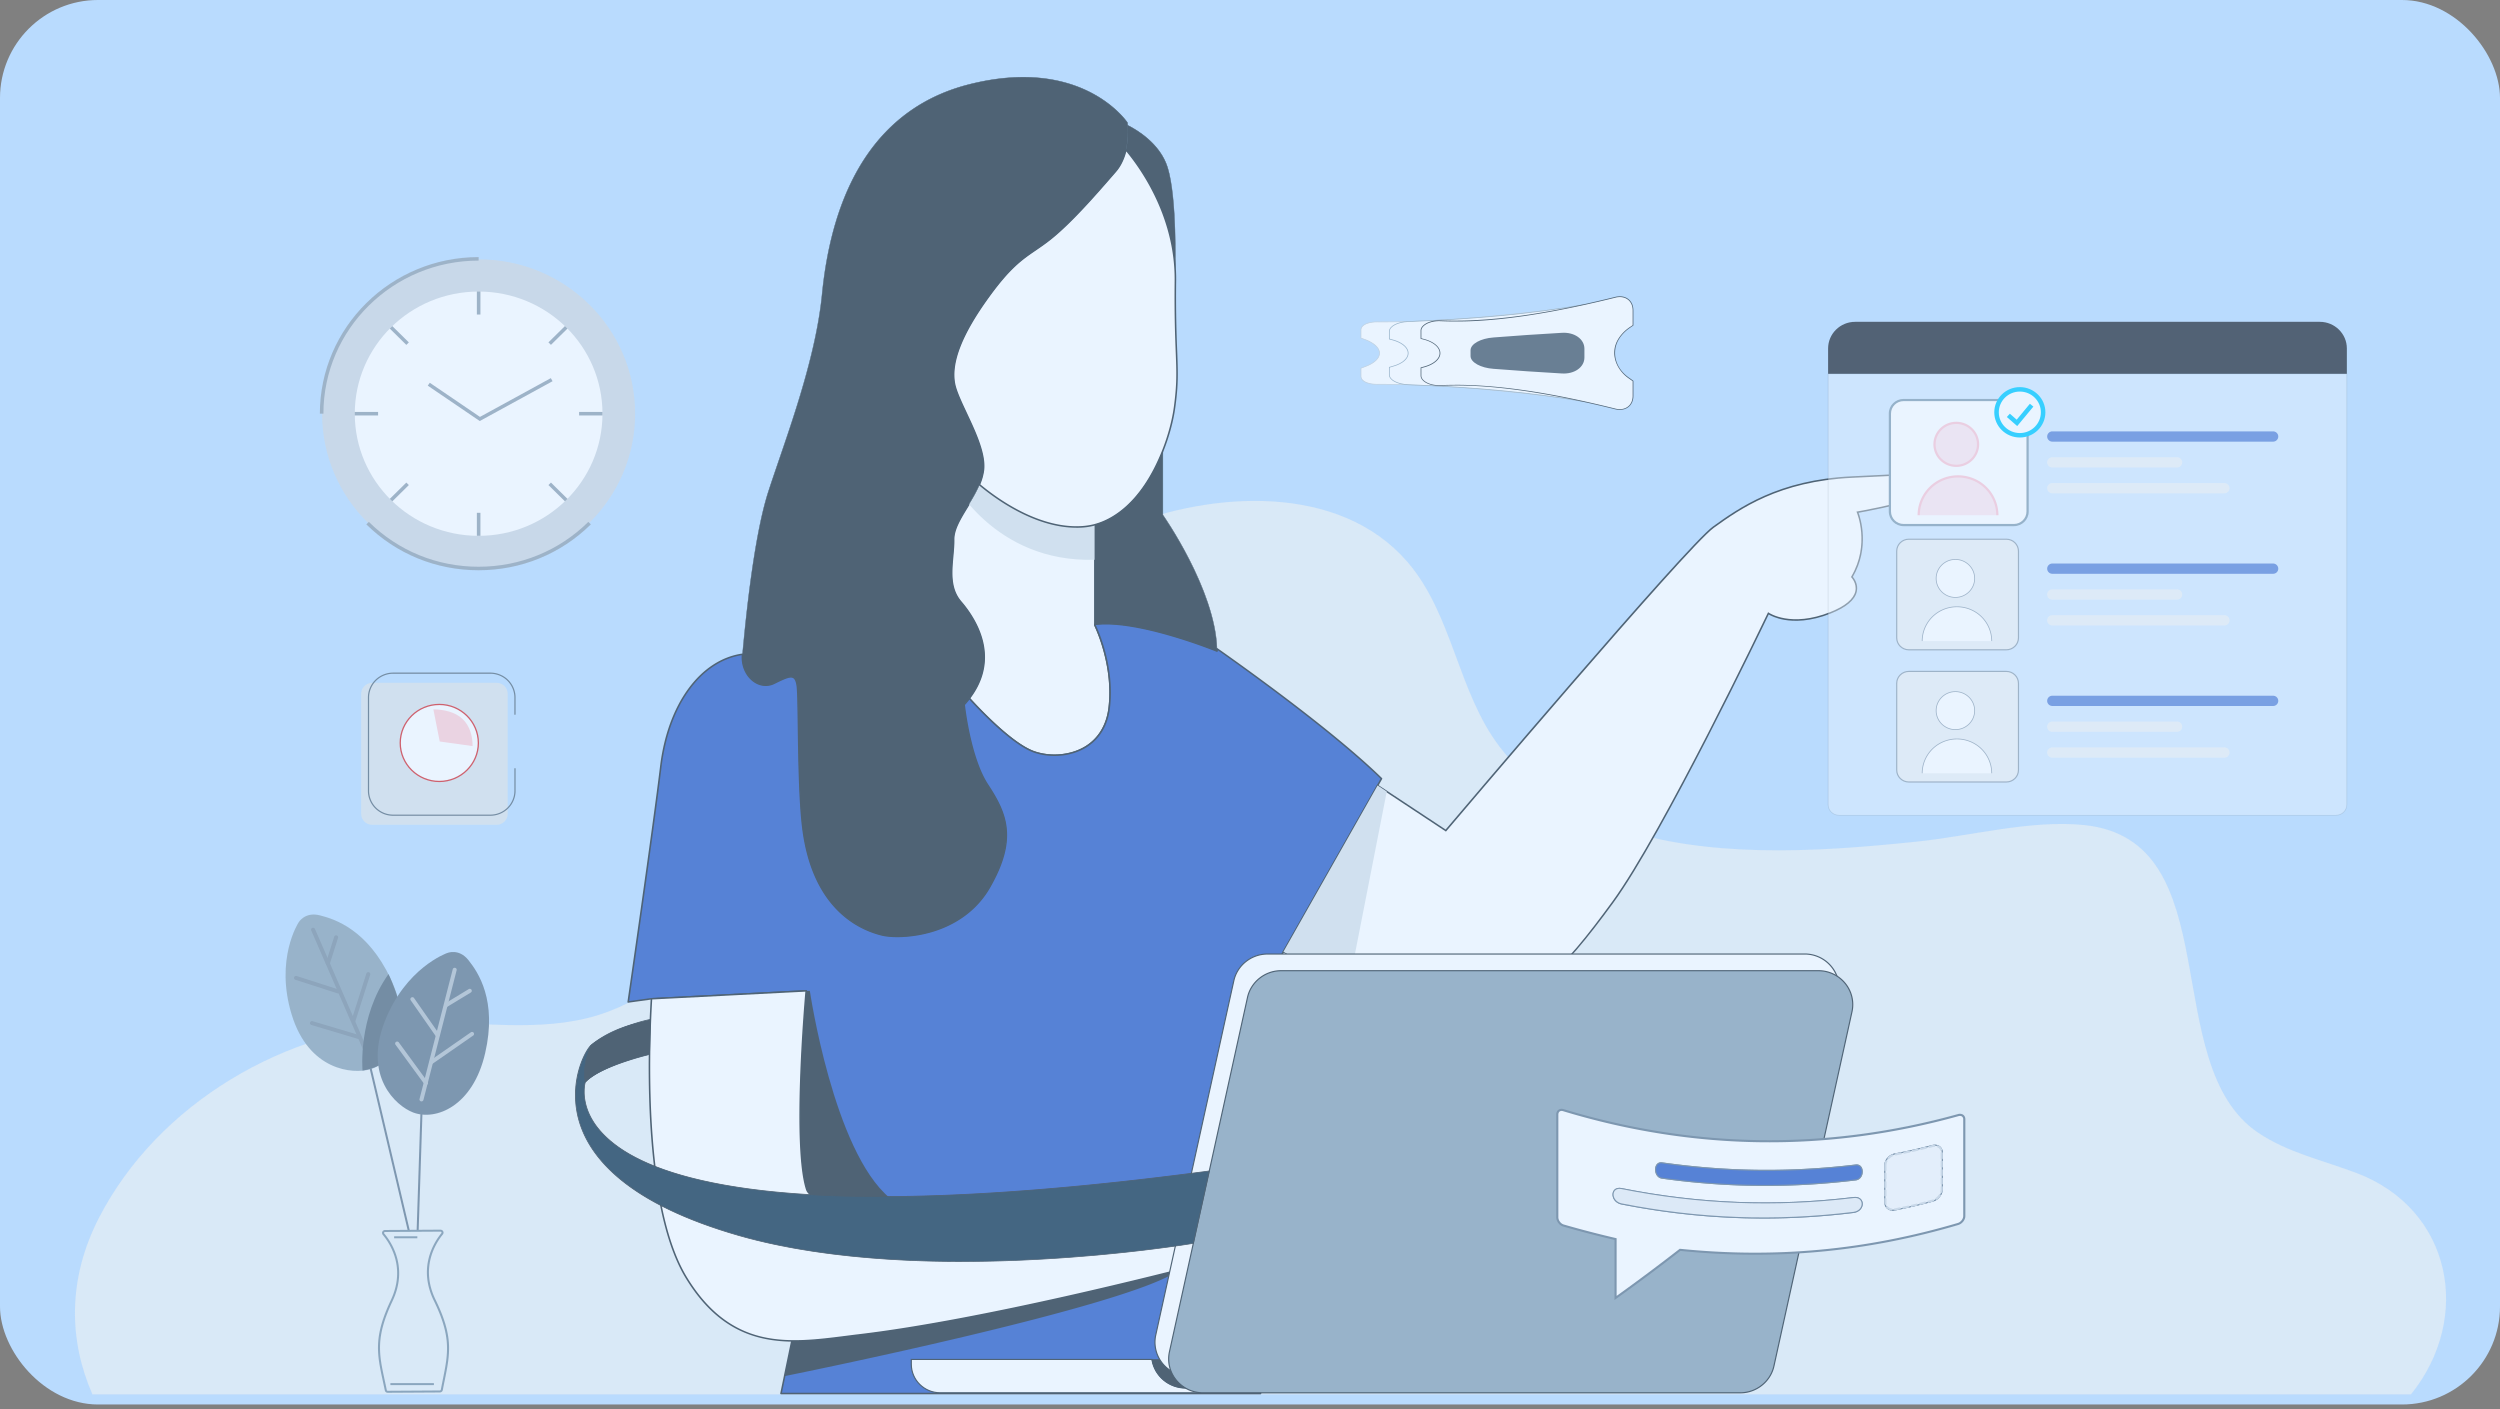 <svg xmlns="http://www.w3.org/2000/svg" width="408" height="230" fill="none" viewBox="0 0 408 230"><rect x="0" y="0" width="408" height="230" fill="#808080" stroke="none"/><rect width="408" height="229.213" fill="#B9DBFE" rx="16"/><g clip-path="url(#clip0_9935_368379)" opacity=".7"><path fill="#EBF0F2" d="M393.48 227.564H15.083c-3.853-8.772-4.084-18.803 1.054-28.794 9.587-18.641 30.6-31.048 51.597-31.809 10.03-.364 20.376 1.676 29.943-1.317 8.522-2.672 15.317-9.04 21.055-15.8 20.372-23.98 33.525-51.323 64.653-63.834 14.469-5.809 35.181-7.212 46.324 5.709 7.4 8.587 8.18 21.191 15.061 30.188 9.908 12.954 26.728 16.447 42.31 16.827 8.607.214 17.222-.496 25.776-1.386 8.695-.902 18.597-3.579 27.235-2.705 23.895 2.425 11.864 39.032 28.451 50.223 4.802 3.241 10.646 4.518 16.071 6.578 15.5 5.883 18.977 23.568 8.864 36.115l.003.005z" opacity=".9"/><path fill="#fff" d="M181.018 115.527c-.864 7.202-7.782 8.693-12.19 7.202-3.454-1.168-8.574-6.492-10.635-8.747 3.999-5.248 2.31-10.291.264-13.532a18.82 18.82 0 00-1.657-2.235c-2.454-2.857-1.128-6.874-1.169-10.162-.031-2.69 2.836-5.67 4.205-8.967 2.667 2.242 8.972 6.856 15.707 6.916.359.003.718-.007 1.08-.03a10.7 10.7 0 002.059-.339v16.384s3.2 6.307 2.336 13.51z"/><path fill="#22313B" d="M172.088 123.379c-1.124 0-2.249-.175-3.298-.529-3.477-1.175-8.633-6.532-10.689-8.782l-.072-.078.064-.084c3.938-5.167 2.313-10.132.259-13.388a18.628 18.628 0 00-1.646-2.22c-1.846-2.15-1.598-4.901-1.357-7.56.085-.94.167-1.828.157-2.683-.021-1.693 1.077-3.483 2.236-5.38.715-1.17 1.456-2.38 1.979-3.634l.067-.162.136.114c2.438 2.05 8.841 6.825 15.625 6.886.354.002.713-.008 1.069-.03.698-.049 1.382-.16 2.033-.334l.162-.043v16.52c.226.463 3.164 6.636 2.336 13.552l-.128-.015.128.015c-.344 2.86-1.68 5.087-3.867 6.442-1.479.915-3.33 1.393-5.192 1.393h-.002zm-13.726-9.402c2.087 2.278 7.131 7.49 10.513 8.636 2.718.92 5.964.589 8.271-.84 2.118-1.314 3.416-3.476 3.749-6.256.849-7.081-2.292-13.376-2.323-13.439l-.013-.028V85.8c-.62.155-1.264.256-1.923.301-.364.023-.731.036-1.09.03-6.748-.06-13.102-4.709-15.656-6.835-.523 1.216-1.238 2.381-1.928 3.511-1.141 1.864-2.218 3.623-2.2 5.246.011.867-.072 1.76-.156 2.707-.236 2.61-.482 5.306 1.295 7.374.62.72 1.182 1.48 1.666 2.25 2.087 3.307 3.739 8.34-.207 13.591l.002.002z"/><path fill="#2C5CC5" d="M225.458 127.071l-.633 1.12-15.367 27.123-2.243 3.961-3.375-2.452-2.017 34.772-.188 3.241s-67.603 6.61-69.977-.716c-2.375-7.326-.088-32.411-.088-32.411l-25.25 1.29-3.803.523s4.087-28.194 5.315-38.369c1.159-9.597 6.177-17.325 13.341-18.374-.318 3.393 2.587 5.994 5.149 4.733 2.559-1.264 3.495-1.684 3.787.419.292 2.104.049 16.217.902 23.139 1.723 13.969 10.057 16.793 12.877 17.501 2.823.708 12.902.414 17.6-7.779 4.694-8.19 2.569-12.283-.344-16.735-2.91-4.454-3.802-13.049-3.802-13.049.31-.341.592-.683.851-1.024 2.061 2.255 7.182 7.579 10.635 8.747 4.408 1.491 11.326 0 12.19-7.202.864-7.203-2.336-13.51-2.336-13.51v-.114c7.002-.942 19.928 4.354 19.928 4.354 0-.127-.003-.256-.008-.385 4.936 3.461 19.018 13.54 26.856 21.197z"/><path fill="#22313B" d="M152.983 197.7c-13.484 0-20.681-1.186-21.446-3.544-2.261-6.977-.287-30.25-.105-32.315l-25.104 1.282-3.792.523a.127.127 0 01-.144-.142c.041-.283 4.1-28.31 5.315-38.367 1.234-10.213 6.513-17.468 13.449-18.482a.13.13 0 01.107.033.123.123 0 01.039.104c-.164 1.757.579 3.466 1.892 4.353.962.65 2.082.743 3.072.255 1.723-.851 2.654-1.281 3.266-.96.372.192.59.649.705 1.476.111.789.144 3.233.19 6.33.075 5.258.177 12.463.716 16.811.674 5.468 3.23 14.998 12.781 17.395 2.921.731 12.887.253 17.456-7.718 4.562-7.958 2.736-11.902-.338-16.604-2.892-4.429-3.813-13.019-3.823-13.104a.13.13 0 01.031-.097c.295-.323.579-.667.843-1.016a.131.131 0 01.098-.05.117.117 0 01.1.04c2.043 2.235 7.161 7.556 10.581 8.711 2.718.921 5.964.589 8.272-.839 2.118-1.314 3.415-3.476 3.749-6.257.848-7.08-2.293-13.375-2.323-13.438a.143.143 0 01-.013-.056v-.114c0-.063.046-.116.11-.126 6.508-.877 18.225 3.658 19.815 4.29 0-.063-.003-.126-.005-.19a.128.128 0 01.202-.108c4.29 3.008 18.903 13.423 26.872 21.209a.125.125 0 01.02.152l-.633 1.12-17.61 31.084a.13.13 0 01-.085.06.123.123 0 01-.102-.022l-3.185-2.313-2.192 37.78a.124.124 0 01-.115.119c-.17.015-17.103 1.661-34.107 2.389-5.472.235-10.328.351-14.561.351l.002-.005zm-21.41-36.12c.036 0 .07.013.093.038a.135.135 0 01.036.099c-.024.25-2.259 25.143.082 32.36 2.271 7.01 66.652.936 69.734.64l2.2-37.904a.12.12 0 01.074-.106.126.126 0 01.131.012l3.256 2.366 18.125-31.994c-7.845-7.642-22.043-17.794-26.56-20.969v.134a.128.128 0 01-.057.106.135.135 0 01-.12.013c-.129-.053-12.823-5.208-19.738-4.361.302.625 3.141 6.717 2.323 13.53-.344 2.859-1.68 5.086-3.867 6.441-2.369 1.469-5.702 1.807-8.492.865-3.42-1.156-8.464-6.358-10.584-8.669-.231.298-.475.589-.726.867.085.743 1.038 8.747 3.777 12.938 3.025 4.624 4.971 8.8.346 16.867-2.556 4.459-6.62 6.423-9.577 7.286-3.295.96-6.541.96-8.164.553-4.161-1.044-11.381-4.722-12.971-17.607-.539-4.361-.641-11.573-.715-16.836-.044-3.089-.08-5.526-.188-6.3-.102-.731-.282-1.138-.569-1.289-.502-.261-1.433.174-3.033.963-1.074.528-2.29.43-3.331-.273-1.349-.91-2.131-2.634-2.015-4.424-6.741 1.087-11.864 8.221-13.074 18.239-1.164 9.654-4.951 35.862-5.292 38.205l3.633-.5 25.261-1.29h.007-.005z"/><path fill="#22313B" d="M131.571 161.707h.597s3.839 26.129 13.026 33.789c11.661 9.722-20.336-1.145-20.336-1.145l6.713-32.644z"/><path fill="#DAE3E8" d="M155.311 78.227s6.808 13.633 23.371 13.128c16.564-.506-2.833-14.445-2.833-14.445l-18.053-.703-2.485 2.02z"/><path fill="#2C5CC5" d="M205.721 227.426h-78.262l.59-2.838v-.005l1.323-6.381c7.548-1.254 11.74-.753 21.54-3.393 12.559-3.382 28.961-7.369 40.561-10.387 6.592-1.716 11.63-3.122 13.533-3.926l.715 26.93z"/><path fill="#22313B" d="M205.721 227.55h-78.263a.138.138 0 01-.1-.046.121.121 0 01-.025-.106l.587-2.829v-.015l1.323-6.38a.124.124 0 01.105-.099c2.685-.445 4.969-.672 7.179-.892 4.134-.41 8.039-.799 14.351-2.498 7.552-2.032 16.39-4.26 24.938-6.413 5.657-1.426 10.997-2.771 15.623-3.974 7.536-1.962 11.83-3.208 13.515-3.921a.136.136 0 01.121.01.126.126 0 01.059.104l.715 26.93a.136.136 0 01-.036.091.123.123 0 01-.092.038zm-78.106-.253h77.972l-.707-26.617c-1.808.728-6.075 1.959-13.377 3.86a2100.69 2100.69 0 01-15.625 3.974c-8.549 2.154-17.387 4.381-24.933 6.414-6.333 1.706-10.246 2.093-14.392 2.505-2.182.217-4.436.44-7.074.875l-1.303 6.287v.015l-.559 2.687h-.002zM191.78 43.845c-.577-9.68-5.948-16.934-8.028-19.402.395-1.686.344-3.269.287-4.002 1.675.842 5.333 3.077 6.518 6.92 1.518 4.926 1.238 15.979 1.223 16.484z"/><path fill="#22313B" d="M191.744 43.846c-.571-9.583-5.8-16.747-8.02-19.382l-.01-.012v-.016c.392-1.66.351-3.212.289-3.991l-.005-.058.054.027c1.564.787 5.331 3.037 6.536 6.94 1.551 5.038 1.228 16.381 1.226 16.495h-.067l-.003-.003zm-7.958-19.412c2.174 2.584 7.192 9.462 7.974 18.687.043-2.592.084-11.462-1.236-15.75-1.182-3.834-4.862-6.064-6.449-6.87.057.796.09 2.315-.289 3.935v-.002z"/><path fill="#fff" d="M191.69 66.469c-.272 2.002-.905 4.52-1.913 7.076-2.074 5.255-5.733 10.67-11.094 12.096-.659.177-1.347.29-2.059.339a15.38 15.38 0 01-1.08.03c-6.736-.06-13.041-4.674-15.707-6.916.307-.738.538-1.492.646-2.26a6 6 0 00.036-1.221c-.272-4.192-4.169-9.973-4.749-12.959-.638-3.291.885-7.79 5.598-14.278 4.71-6.484 6.674-6.628 10.207-9.484 3.536-2.855 7.805-7.84 10.456-10.889.339-.389.623-.808.859-1.246.408-.743.68-1.537.859-2.308 2.08 2.467 7.451 9.723 8.028 19.402v.018c.039.645.057 1.302.049 1.967-.136 13.097.761 14.01-.136 20.633z"/><path fill="#22313B" d="M175.649 86.13h-.105c-6.869-.062-13.33-4.878-15.789-6.946l-.072-.06.036-.087c.331-.79.538-1.519.638-2.23.052-.368.064-.77.036-1.195-.159-2.447-1.577-5.465-2.825-8.127-.864-1.838-1.68-3.575-1.921-4.816-.684-3.527 1.154-8.229 5.618-14.374 3.459-4.76 5.492-6.15 7.646-7.625.805-.55 1.638-1.12 2.585-1.883 3.335-2.692 7.343-7.306 9.994-10.36l.444-.51a6.76 6.76 0 00.843-1.224 8.865 8.865 0 00.847-2.277l.058-.248.167.197c2.231 2.647 7.485 9.844 8.056 19.476.041.687.057 1.352.049 1.994a208.41 208.41 0 00.172 11.51c.133 3.44.208 5.337-.308 9.139-.297 2.196-.979 4.72-1.92 7.106-3.531 8.944-8.521 11.464-11.182 12.172a10.84 10.84 0 01-2.085.344c-.328.02-.659.03-.984.03l.002-.005zm-15.658-7.08c2.489 2.08 8.835 6.767 15.556 6.828.354.003.713-.008 1.069-.03.697-.048 1.382-.16 2.033-.334 2.616-.695 7.521-3.18 11.01-12.02.934-2.367 1.61-4.87 1.905-7.048.513-3.782.439-5.668.305-9.096-.097-2.498-.23-5.918-.171-11.523a27.076 27.076 0 00-.049-1.959c-.556-9.346-5.538-16.378-7.836-19.152a8.998 8.998 0 01-.81 2.094 7.01 7.01 0 01-.874 1.269l-.444.51c-2.659 3.062-6.674 7.685-10.028 10.393-.954.77-1.79 1.342-2.6 1.896-2.228 1.524-4.154 2.839-7.584 7.563-4.423 6.088-6.246 10.727-5.577 14.18.236 1.21 1.044 2.932 1.9 4.757 1.259 2.683 2.687 5.721 2.849 8.216.028.443.018.86-.036 1.247a9.24 9.24 0 01-.621 2.207l.003.002z"/><path fill="#22313B" d="M198.611 106.266s-12.925-5.296-19.928-4.353v-16.27c5.362-1.426 9.02-6.84 11.095-12.096v10.496s8.556 12.187 8.825 21.839c.005.129.008.258.008.384z"/><path fill="#22313B" d="M198.646 106.314l-.046-.02c-.128-.053-12.997-5.281-19.909-4.351l-.039.005V85.615l.026-.008c2.63-.7 7.569-3.2 11.071-12.076l.064.013V84.03c.129.182 2.216 3.198 4.308 7.296 1.985 3.883 4.377 9.56 4.518 14.553.005.129.007.258.007.384v.051zm-18.155-4.548c6.904 0 17.297 4.128 18.089 4.447 0-.111-.003-.223-.008-.334-.138-4.98-2.528-10.648-4.51-14.523-2.146-4.202-4.29-7.268-4.31-7.298l-.005-.008V73.72c-1.141 2.845-2.61 5.378-4.254 7.33-2.021 2.398-4.3 3.95-6.772 4.615v16.207a13.68 13.68 0 011.772-.106h-.002zM183.75 24.444a9.09 9.09 0 01-.859 2.308 6.886 6.886 0 01-.859 1.246c-2.651 3.049-6.92 8.034-10.456 10.888-3.534 2.856-5.498 3-10.208 9.485-4.712 6.486-6.235 10.986-5.597 14.278.579 2.985 4.477 8.767 4.749 12.958a6 6 0 01-.036 1.22c-.108.77-.339 1.523-.646 2.261-1.37 3.296-4.236 6.277-4.205 8.967.041 3.288-1.285 7.305 1.169 10.162a18.713 18.713 0 011.656 2.235c2.046 3.241 3.736 8.284-.264 13.532-.259.341-.541.682-.851 1.024 0 0 .892 8.595 3.802 13.049 2.913 4.452 5.039 8.545.344 16.735-4.698 8.193-14.777 8.487-17.6 7.779-2.82-.708-11.153-3.532-12.876-17.501-.854-6.922-.611-21.036-.903-23.139-.292-2.103-1.228-1.683-3.787-.419-2.562 1.261-5.467-1.34-5.149-4.733.321-3.395 1.649-18.55 4.228-26.548 2.582-7.999 7.654-20.907 8.759-32.176 1.108-11.273 5.349-29.542 23.971-34.27 18.623-4.727 25.864 6.227 25.864 6.227s.02.157.041.43c.056.733.108 2.315-.287 4.002z"/><path fill="#22313B" d="M146.499 152.858c-1.19 0-2.103-.124-2.618-.253a15.085 15.085 0 01-6.864-3.787c-3.266-3.129-5.297-7.756-6.036-13.744-.538-4.356-.641-11.566-.715-16.826-.044-3.092-.08-5.534-.187-6.31-.108-.771-.298-1.191-.618-1.358-.544-.283-1.492.16-3.121.963-1.043.514-2.223.418-3.235-.265-1.362-.918-2.134-2.685-1.962-4.5l.049-.526c1.138-12.2 2.543-20.956 4.179-26.03.495-1.537 1.09-3.269 1.718-5.104 2.595-7.581 6.149-17.961 7.041-27.064.759-7.72 2.582-14.316 5.42-19.602 4.118-7.668 10.367-12.615 18.577-14.698 4.251-1.08 8.259-1.423 11.91-1.021 2.923.321 5.623 1.117 8.03 2.366 4.098 2.126 5.944 4.869 5.962 4.897l.005.015s.02.162.041.432c.059.781.103 2.344-.287 4.012-.2.86-.49 1.638-.862 2.316a6.84 6.84 0 01-.864 1.251l-.443.51c-2.657 3.06-6.669 7.68-10.016 10.38-.951.77-1.784 1.34-2.594 1.894-2.236 1.53-4.167 2.849-7.608 7.586-4.438 6.108-6.266 10.772-5.592 14.253.236 1.221 1.049 2.95 1.908 4.78 1.256 2.675 2.679 5.706 2.841 8.184.028.434.018.846-.036 1.228-.1.723-.313 1.464-.649 2.268-.526 1.266-1.269 2.482-1.99 3.658-1.148 1.875-2.23 3.645-2.212 5.296.01.862-.07 1.754-.157 2.697-.238 2.626-.485 5.344 1.318 7.442a18.616 18.616 0 011.659 2.24c2.082 3.299 3.728 8.332-.267 13.57-.264.349-.548.69-.843 1.014.043.404.979 8.709 3.795 13.019 1.417 2.166 2.715 4.33 3.03 6.98.341 2.887-.51 5.996-2.684 9.79-2.541 4.432-6.582 6.386-9.523 7.243a19.835 19.835 0 01-5.498.804h-.002zm-17.433-42.432c.162 0 .3.03.426.096.341.177.543.612.653 1.408.108.781.144 3.226.188 6.32.074 5.261.177 12.468.715 16.821.677 5.491 3.249 15.062 12.851 17.473 1.151.289 4.32.546 8.079-.551 2.931-.854 6.954-2.798 9.482-7.212 2.167-3.779 3.018-6.879 2.677-9.75-.313-2.634-1.608-4.793-3.02-6.952-2.882-4.409-3.8-12.979-3.808-13.065v-.015l.008-.01c.297-.326.582-.67.848-1.021 3.969-5.208 2.334-10.213.262-13.495a18.615 18.615 0 00-1.654-2.23c-1.82-2.12-1.574-4.85-1.333-7.492.084-.943.166-1.833.156-2.692-.018-1.669 1.069-3.448 2.223-5.332.718-1.173 1.462-2.386 1.985-3.648.333-.798.543-1.534.643-2.252.052-.374.064-.784.036-1.213-.159-2.465-1.582-5.491-2.836-8.16-.861-1.833-1.674-3.565-1.912-4.796-.68-3.502 1.153-8.178 5.602-14.303 3.449-4.748 5.385-6.07 7.623-7.602.808-.551 1.641-1.123 2.59-1.889 3.341-2.697 7.353-7.315 10.007-10.372l.444-.51c.325-.374.612-.792.853-1.242.37-.672.657-1.446.857-2.3.39-1.66.346-3.213.287-3.992a7.668 7.668 0 00-.041-.42c-.1-.148-1.946-2.8-5.936-4.868-2.397-1.244-5.092-2.038-8.005-2.356-3.641-.4-7.641-.056-11.881 1.021-8.19 2.078-14.423 7.013-18.533 14.665-2.834 5.278-4.657 11.866-5.413 19.576-.892 9.111-4.449 19.496-7.043 27.08a331.026 331.026 0 00-1.718 5.104c-1.634 5.068-3.041 13.82-4.177 26.015l-.049.523c-.167 1.793.592 3.534 1.933 4.439.993.668 2.146.764 3.167.261 1.328-.657 2.174-1.059 2.756-1.059l.008-.003zM192.431 207.247c-7.715 5.961-64.383 17.337-64.383 17.337v-.006l1.323-6.38c7.548-1.254 11.74-.753 21.54-3.393 12.559-3.382 28.961-7.369 40.561-10.387 2.074.561 2.738 1.454.959 2.829z"/><path fill="#fff" d="M226.62 206.236c-1.438-.425-.751-2.49-2.143-3.822-.472-.45-1.603-1.242-1.603-1.242.539 4.02-.715 6.3-1.307 6.313-.593.012-1.611-.294-2.067-3.087-.456-2.796-1.087-.543-1.087-.543-.882 5.384-1.449 4.81-2.239 4.722-.789-.091-2.099-.67-1.671-3.929.428-3.258-3.393-4.436-3.393-4.436s-2.046 2.399-5.081 5.22c-3.041 2.819-8.795.576-8.795.576l-.882.233c-5.523 1.441-35.81 9.207-56.076 11.616-10.084 1.201-20.386 3.587-28.261-9.326-6.648-10.9-6.371-34.19-5.694-45.531l25.25-1.289s-2.287 25.085.087 32.411c2.375 7.326 69.978.715 69.978.715l.188-3.241c2.438-.849 4.984-1.645 6.871-2.019 5.023-.984 8.654-.195 12.723 2.5 4.066 2.692 4.979 5.584 6.284 9.068 1.431 3.824.359 5.513-1.082 5.091z"/><path fill="#22313B" d="M129.738 218.965c-6.456 0-12.69-1.939-17.833-10.37-2.918-4.783-4.805-12.405-5.613-22.656-.728-9.242-.374-18.345-.1-22.949a.127.127 0 01.121-.118l25.251-1.29a.14.14 0 01.1.038.128.128 0 01.035.099c-.023.25-2.259 25.143.082 32.36 2.272 7.01 66.653.936 69.735.64l.182-3.132a.124.124 0 01.084-.112c2.913-1.013 5.231-1.696 6.89-2.024 4.943-.969 8.656-.238 12.82 2.52 3.895 2.578 4.933 5.372 6.138 8.605l.195.523c.867 2.316.916 4.113.139 4.93-.349.369-.839.483-1.377.326-.831-.245-1.013-.993-1.208-1.787-.166-.685-.359-1.464-.987-2.066-.328-.313-.995-.803-1.351-1.059.331 2.88-.262 5.046-.974 5.865-.172.197-.339.298-.495.301-1.108.018-1.846-1.052-2.195-3.193-.208-1.269-.426-1.294-.428-1.294-.098 0-.298.376-.408.766-.605 3.696-1.051 4.464-1.444 4.742-.256.182-.51.139-.753.099a2.053 2.053 0 00-.18-.025c-.536-.064-.969-.296-1.284-.693-.539-.678-.706-1.815-.5-3.378.374-2.856-2.688-4.08-3.223-4.272a72.41 72.41 0 01-5.036 5.165c-1.272 1.178-3.223 1.656-5.641 1.378a15.089 15.089 0 01-3.249-.761l-.841.222c-5.82 1.519-35.884 9.217-56.093 11.619-.723.086-1.446.179-2.172.27-2.79.354-5.608.713-8.385.713l-.002-.002zm-23.294-55.846c-.275 4.632-.613 13.649.107 22.8.805 10.21 2.68 17.797 5.577 22.544 3.259 5.347 7.246 8.515 12.19 9.682 4.412 1.045 9.171.44 13.774-.146.725-.094 1.448-.185 2.171-.271 20.192-2.401 50.24-10.094 56.058-11.613l.882-.233a.126.126 0 01.079.005c.057.023 5.713 2.179 8.659-.551 2.995-2.783 5.051-5.185 5.072-5.21a.135.135 0 01.136-.04c.038.012 3.918 1.248 3.482 4.573-.198 1.494-.046 2.566.449 3.19.271.344.646.544 1.11.597.064.007.128.017.192.027.221.036.392.066.564-.055.462-.326.877-1.742 1.344-4.591.066-.24.305-.986.671-.963.298.015.498.468.667 1.507.326 1.997.98 3.008 1.939 2.98.028 0 .135-.018.305-.215.502-.576 1.333-2.566.877-5.956a.124.124 0 01.061-.124.137.137 0 01.141.005c.046.033 1.144.802 1.618 1.254.685.655.885 1.469 1.059 2.19.192.783.344 1.4 1.031 1.605.446.129.833.043 1.118-.258.697-.736.625-2.48-.193-4.669l-.195-.526c-1.187-3.193-2.212-5.948-6.04-8.481-4.1-2.715-7.759-3.433-12.626-2.483-1.63.324-3.91.991-6.774 1.987l-.182 3.158a.123.123 0 01-.115.118c-.17.018-17.103 1.661-34.107 2.392-22.889.981-35.002-.094-36.007-3.193-2.262-6.977-.287-30.25-.105-32.315l-24.989 1.277v.002z"/><path fill="#fff" d="M314.875 80.836c-6.666 1.936-11.728 2.753-11.728 2.753s2.236 5.233-.915 10.567c0 0 3.115 3.208-3.459 5.842-6.574 2.634-10.171.101-10.171.101s-17.049 35.723-25.402 47.152c-8.351 11.426-14.831 18.484-26.251 18.737-5.066.114-11.41-2.207-16.897-4.821-4.492-2.144-8.413-4.482-10.592-5.85l15.366-27.122 1.493.986 9.633 6.368s39.273-46.36 43.67-49.515c4.4-3.153 10.767-7.622 22.595-8.173 11.83-.551 18.438-.95 18.438-.95s.887 1.989-5.78 3.925z"/><path fill="#22313B" d="M236.586 166.116c-4.27 0-9.849-1.626-16.59-4.839-4.618-2.204-8.625-4.616-10.605-5.857l-.102-.063 15.492-27.345 11.146 7.366c2.438-2.877 39.312-46.358 43.619-49.45 4.246-3.04 10.661-7.636 22.664-8.195 11.694-.546 18.371-.946 18.435-.95l.09-.006.036.081c.008.015.154.36-.095.885-.385.814-1.695 2.032-5.767 3.213-5.956 1.73-10.687 2.576-11.589 2.73.328.89 1.856 5.65-.933 10.453.22.26.912 1.189.651 2.392-.298 1.375-1.718 2.58-4.218 3.582-3.425 1.373-6.036 1.327-7.623 1.047-1.382-.246-2.236-.693-2.543-.878-1.144 2.384-17.341 36.082-25.351 47.041-4.272 5.842-7.946 10.39-11.997 13.582-4.354 3.431-8.915 5.087-14.354 5.205-.12.003-.243.006-.366.006zm-26.954-10.843c2.008 1.256 5.949 3.618 10.477 5.779 6.9 3.286 12.564 4.902 16.838 4.808 11.79-.26 18.274-7.91 26.151-18.684 8.251-11.29 25.22-46.775 25.389-47.131l.064-.137.126.089c.036.025 3.625 2.457 10.048-.117 2.416-.968 3.785-2.11 4.064-3.4.275-1.264-.641-2.23-.648-2.24l-.067-.068.049-.083c3.082-5.215.93-10.403.907-10.453l-.064-.147.162-.025c.051-.008 5.13-.837 11.712-2.75 3.98-1.156 5.246-2.314 5.608-3.08.131-.28.128-.488.113-.594-.895.053-7.436.438-18.336.946-11.925.556-18.305 5.124-22.525 8.15-4.333 3.11-43.255 49.03-43.648 49.495l-.074.088-11.105-7.341-15.241 26.898v-.003z"/><g opacity=".41"><path fill="#fff" d="M298.346 61.004h84.662v70.308c0 .963-.792 1.744-1.769 1.744h-81.124c-.977 0-1.769-.781-1.769-1.744V61.004z"/><path fill="#22313B" d="M381.239 133.112h-81.124c-1.01 0-1.831-.809-1.831-1.805V60.941h84.783v70.369c0 .996-.821 1.805-1.831 1.805l.003-.003zm-82.832-72.05v70.248c0 .928.767 1.683 1.708 1.683h81.124c.941 0 1.707-.755 1.707-1.683V61.063h-84.541.002z" opacity=".41"/></g><path fill="#262F3A" d="M302.756 52.523h75.842c2.433 0 4.41 1.95 4.41 4.348v4.131h-84.662v-4.13c0-2.4 1.977-4.349 4.41-4.349z"/><path fill="#2C5CC5" d="M370.965 70.402h-36.017a.843.843 0 00-.849.837c0 .462.38.837.849.837h36.017a.843.843 0 00.848-.837.843.843 0 00-.848-.837z" opacity=".7"/><path fill="#EDF1F4" d="M363.011 78.836h-28.063a.843.843 0 00-.849.837c0 .462.38.837.849.837h28.063a.843.843 0 00.849-.837.843.843 0 00-.849-.837zM355.291 74.621h-20.343a.843.843 0 00-.849.837c0 .462.38.837.849.837h20.343a.843.843 0 00.848-.837.843.843 0 00-.848-.837zM327.438 87.996h-15.92c-1.092 0-1.977.873-1.977 1.95v14.151c0 1.076.885 1.949 1.977 1.949h15.92c1.092 0 1.977-.873 1.977-1.949V89.945c0-1.076-.885-1.949-1.977-1.949z"/><path fill="#92A2B1" d="M327.438 106.143h-15.921c-1.143 0-2.071-.918-2.071-2.043V89.949c0-1.128.93-2.043 2.071-2.043h15.921c1.143 0 2.071.918 2.071 2.043V104.1c0 1.128-.93 2.043-2.071 2.043zm-15.921-18.05c-1.035 0-1.879.832-1.879 1.853v14.152c0 1.021.844 1.853 1.879 1.853h15.921c1.035 0 1.879-.832 1.879-1.853V89.946c0-1.021-.844-1.853-1.879-1.853h-15.921z"/><path fill="#fff" d="M313.697 104.623c0-2 1.082-3.85 2.839-4.849a5.74 5.74 0 015.676 0 5.583 5.583 0 012.839 4.849"/><path fill="#92A2B1" d="M325.115 104.622h-.128a5.534 5.534 0 00-2.805-4.793 5.696 5.696 0 00-5.613 0 5.535 5.535 0 00-2.805 4.793h-.128c0-2.018 1.1-3.896 2.869-4.905a5.825 5.825 0 015.741 0 5.661 5.661 0 012.869 4.905z"/><path fill="#fff" d="M319.12 97.504c1.739 0 3.146-1.388 3.146-3.101 0-1.714-1.407-3.102-3.146-3.102-1.738 0-3.143 1.388-3.143 3.102 0 1.713 1.407 3.101 3.143 3.101z"/><path fill="#92A2B1" d="M319.12 97.564c-1.769 0-3.208-1.42-3.208-3.165 0-1.744 1.439-3.165 3.208-3.165 1.769 0 3.21 1.421 3.21 3.165 0 1.745-1.441 3.165-3.21 3.165zm0-6.203c-1.697 0-3.079 1.362-3.079 3.038 0 1.676 1.382 3.039 3.079 3.039 1.697 0 3.082-1.363 3.082-3.039 0-1.676-1.382-3.038-3.082-3.038z"/><path fill="#2C5CC5" d="M370.965 91.969h-36.018a.843.843 0 00-.848.837c0 .462.38.836.848.836h36.018a.843.843 0 00.848-.837.843.843 0 00-.848-.836z" opacity=".7"/><path fill="#EDF1F4" d="M363.011 100.402h-28.064a.843.843 0 00-.848.837c0 .462.38.837.848.837h28.064a.843.843 0 00.849-.837.843.843 0 00-.849-.837zM355.291 96.188h-20.344a.843.843 0 00-.848.836c0 .462.38.837.848.837h20.344a.843.843 0 00.848-.837.843.843 0 00-.848-.837zM327.438 109.57h-15.92c-1.092 0-1.977.873-1.977 1.949v14.152c0 1.076.885 1.949 1.977 1.949h15.92c1.092 0 1.977-.873 1.977-1.949v-14.152c0-1.076-.885-1.949-1.977-1.949z"/><path fill="#92A2B1" d="M327.438 127.717h-15.921c-1.143 0-2.071-.917-2.071-2.042v-14.152c0-1.127.93-2.043 2.071-2.043h15.921c1.143 0 2.071.918 2.071 2.043v14.152c0 1.127-.93 2.042-2.071 2.042zm-15.921-18.049c-1.035 0-1.879.831-1.879 1.853v14.151c0 1.021.844 1.853 1.879 1.853h15.921c1.035 0 1.879-.832 1.879-1.853v-14.151c0-1.022-.844-1.853-1.879-1.853h-15.921z"/><path fill="#fff" d="M313.697 126.197c0-2 1.082-3.85 2.839-4.849a5.74 5.74 0 015.676 0 5.584 5.584 0 012.839 4.849"/><path fill="#92A2B1" d="M325.115 126.196h-.128a5.533 5.533 0 00-2.805-4.793 5.695 5.695 0 00-5.613 0 5.534 5.534 0 00-2.805 4.793h-.128c0-2.017 1.1-3.896 2.869-4.904a5.823 5.823 0 015.741 0 5.66 5.66 0 012.869 4.904z"/><path fill="#fff" d="M319.12 119.079c1.739 0 3.146-1.388 3.146-3.102s-1.407-3.102-3.146-3.102c-1.738 0-3.143 1.388-3.143 3.102s1.407 3.102 3.143 3.102z"/><path fill="#92A2B1" d="M319.12 119.139c-1.769 0-3.208-1.421-3.208-3.165 0-1.745 1.439-3.165 3.208-3.165 1.769 0 3.21 1.42 3.21 3.165 0 1.744-1.441 3.165-3.21 3.165zm0-6.204c-1.697 0-3.079 1.363-3.079 3.039 0 1.676 1.382 3.038 3.079 3.038 1.697 0 3.082-1.362 3.082-3.038 0-1.676-1.382-3.039-3.082-3.039z"/><path fill="#2C5CC5" d="M370.965 113.543h-36.018a.843.843 0 00-.848.837c0 .462.38.836.848.836h36.018a.842.842 0 00.848-.836.843.843 0 00-.848-.837z" opacity=".7"/><path fill="#EDF1F4" d="M363.011 121.977h-28.064a.842.842 0 00-.848.836c0 .462.38.837.848.837h28.064a.843.843 0 00.849-.837.842.842 0 00-.849-.836zM355.291 117.762h-20.344a.842.842 0 00-.848.836c0 .463.38.837.848.837h20.344a.842.842 0 00.848-.837.842.842 0 00-.848-.836z"/><path fill="#fff" d="M328.667 65.285h-17.999c-1.235 0-2.236.987-2.236 2.205v15.999c0 1.218 1.001 2.204 2.236 2.204h17.999c1.235 0 2.236-.986 2.236-2.204v-16c0-1.217-1.001-2.204-2.236-2.204z"/><path fill="#87A1B3" d="M328.668 85.871h-18.002c-1.334 0-2.418-1.069-2.418-2.384V67.485c0-1.314 1.084-2.383 2.418-2.383h18.002c1.333 0 2.418 1.069 2.418 2.383v16.002c0 1.315-1.085 2.384-2.418 2.384zm-18.002-20.408c-1.131 0-2.052.908-2.052 2.022v16.002c0 1.115.921 2.023 2.052 2.023h18.002c1.131 0 2.051-.908 2.051-2.023V67.485c0-1.114-.92-2.022-2.051-2.022h-18.002z"/><path fill="#FFE8EE" d="M313.134 84.078a6.308 6.308 0 013.208-5.48 6.5 6.5 0 016.418 0 6.309 6.309 0 013.207 5.48"/><path fill="#FFC9D4" d="M326.155 84.076h-.369a6.147 6.147 0 00-3.115-5.323 6.331 6.331 0 00-6.236 0c-1.923 1.094-3.118 3.134-3.118 5.323h-.369c0-2.32 1.264-4.479 3.3-5.64a6.695 6.695 0 016.602 0 6.51 6.51 0 013.3 5.64h.005z"/><path fill="#FFE8EE" d="M319.265 76.027c1.964 0 3.557-1.57 3.557-3.509 0-1.939-1.593-3.506-3.557-3.506s-3.556 1.57-3.556 3.506c0 1.936 1.592 3.509 3.556 3.509z"/><path fill="#FFC9D4" d="M319.266 76.207c-2.062 0-3.741-1.656-3.741-3.69 0-2.036 1.677-3.689 3.741-3.689s3.741 1.656 3.741 3.688c0 2.033-1.68 3.691-3.741 3.691zm0-7.015c-1.859 0-3.372 1.492-3.372 3.324 0 1.833 1.513 3.327 3.372 3.327s3.372-1.491 3.372-3.327c0-1.835-1.513-3.324-3.372-3.324z"/><path fill="#fff" d="M329.638 71.04c2.1 0 3.802-1.678 3.802-3.748 0-2.07-1.702-3.749-3.802-3.749s-3.803 1.678-3.803 3.749c0 2.07 1.703 3.749 3.803 3.749z"/><path fill="#00CBFF" d="M329.637 71.402c-2.3 0-4.172-1.846-4.172-4.113 0-2.268 1.872-4.113 4.172-4.113s4.172 1.845 4.172 4.113c0 2.267-1.872 4.113-4.172 4.113zm0-7.498c-1.895 0-3.433 1.52-3.433 3.385 0 1.865 1.541 3.385 3.433 3.385s3.433-1.52 3.433-3.385c0-1.866-1.541-3.385-3.433-3.385z"/><path fill="#fff" d="M331.563 66.129l-2.397 2.89-1.405-1.23"/><path fill="#00CBFF" d="M329.209 69.537l-1.692-1.479.487-.543 1.121.978 2.151-2.599.572.46-2.639 3.183z"/><path fill="#CFD7DF" d="M78.111 92.704c14.107 0 25.54-11.277 25.54-25.189 0-13.911-11.433-25.19-25.54-25.19s-25.54 11.276-25.54 25.19c0 13.914 11.435 25.189 25.54 25.189z"/><path fill="#fff" d="M78.113 87.448c11.161 0 20.212-8.924 20.212-19.933 0-11.01-9.048-19.933-20.212-19.933S57.9 56.506 57.9 67.515c0 11.01 9.049 19.933 20.213 19.933z"/><path fill="#92A2B1" d="M52.78 67.515H52.2c0-14.094 11.625-25.558 25.912-25.558v.574c-13.967 0-25.33 11.206-25.33 24.984zM78.106 93.067c-6.923 0-13.428-2.66-18.322-7.49l.412-.405c4.785 4.72 11.144 7.32 17.91 7.32 6.767 0 13.128-2.6 17.91-7.32l.413.404c-4.892 4.829-11.4 7.49-18.323 7.49zM78.406 47.57h-.582v3.762h.582V47.57z"/><path fill="#92A2B1" d="M78.406 83.684h-.582v3.761h.582v-3.761zM98.325 67.227H94.51v.573h3.815v-.573zM61.705 67.227H57.89v.573h3.815v-.573zM89.916 78.754l-.411.406 2.7 2.665.412-.406-2.7-2.665zM64.024 53.22l-.411.405 2.699 2.662.412-.406-2.7-2.662zM66.31 78.757l-2.7 2.665.412.405 2.7-2.664-.412-.406zM92.202 53.214l-2.7 2.661.412.406 2.7-2.661-.412-.406zM78.295 68.713L69.81 62.94l.33-.473 8.188 5.571 11.566-6.327.282.503-11.881 6.5z"/><path fill="#fff" d="M256.167 54.441c.218-.1.329-.151.547-.257v-1.848c.015-1.257-1.334-2.045-3.016-1.838h-.025c-9.682 1.145-18.782 2.035-28.564 2.042-1.651-.073-2.987.415-2.997 1.307v1.333c.213.078.318.116.531.19 2.325.828 3.184 2.239 1.894 3.46-.441.417-1.1.773-1.894 1.057-.213.078-.318.118-.531.204v1.312c0 .89 1.323 1.383 2.972 1.315h.025c9.782.008 18.884.897 28.564 2.037 1.682.215 3.038-.56 3.043-1.815v-1.847c-.218-.112-.326-.167-.546-.276-2.385-1.138-3.261-3.145-1.941-4.882.451-.594 1.126-1.11 1.941-1.499l-.003.005z"/><path fill="#C2CCD3" d="M254.221 64.853c-.182 0-.369-.013-.561-.035-10.326-1.219-19.133-2.03-28.556-2.04h-.023c-1.205.053-2.215-.198-2.705-.66a.96.96 0 01-.328-.716V60.05l.038-.015c.213-.084.318-.124.533-.205.821-.293 1.452-.642 1.875-1.044.466-.44.656-.925.556-1.4-.161-.754-1.046-1.47-2.428-1.96a22.064 22.064 0 01-.531-.19l-.038-.015v-1.375c.002-.268.115-.505.336-.71.497-.463 1.515-.71 2.723-.655 9.43-.008 18.235-.822 28.553-2.04l.033.056-.008-.061c1.008-.124 1.921.099 2.498.607.39.343.592.788.587 1.289v1.886l-.033.015c-.218.104-.329.157-.546.258-.813.387-1.477.9-1.918 1.481-.536.706-.721 1.479-.531 2.24.249 1.011 1.12 1.919 2.451 2.553.221.109.328.164.546.278l.034.018v1.886c0 .498-.211.94-.603 1.279-.474.41-1.167.63-1.949.63l-.005-.003zm-29.117-2.194c9.43.01 18.241.821 28.571 2.04.977.126 1.856-.081 2.415-.567.364-.316.559-.728.559-1.19v-1.813c-.197-.1-.305-.157-.512-.26-1.365-.65-2.257-1.585-2.516-2.632-.197-.796-.005-1.605.554-2.338.454-.597 1.133-1.12 1.962-1.517.205-.096.315-.146.51-.24v-1.81a1.546 1.546 0 00-.546-1.2c-.552-.486-1.429-.699-2.403-.577h-.026c-10.322 1.22-19.132 2.035-28.571 2.042-1.179-.053-2.164.182-2.638.622-.195.182-.295.392-.297.625v1.291c.187.069.292.107.489.175 1.423.505 2.336 1.254 2.508 2.047.113.519-.092 1.042-.59 1.512-.436.412-1.079.774-1.915 1.07-.198.073-.303.113-.49.187v1.271c0 .235.098.445.29.627.467.443 1.446.678 2.618.627h.028v.008z"/><path fill="#fff" d="M260.872 54.046l.538-.3v-2.084c.016-1.415-1.318-2.247-2.987-1.931l-.025.005c-9.662 1.663-18.864 2.371-28.615 2.745-1.672.066-3.026.756-3.036 1.595v1.254l.539.144c2.358.643 3.228 2.17 1.92 3.36-.446.407-1.113.736-1.92.953l-.539.157v1.233c0 .837 1.341 1.53 3.01 1.6h.026c9.754.375 18.953 1.083 28.615 2.746 1.669.324 3.01-.493 3.015-1.903v-2.084c-.215-.131-.323-.194-.539-.32-2.361-1.325-3.23-3.52-1.923-5.464.447-.664 1.116-1.253 1.923-1.706h-.002z"/><path fill="#8AA3B4" d="M259.108 65.654c-.234 0-.477-.023-.723-.07-8.498-1.465-17.32-2.311-28.607-2.744h-.026c-1.72-.076-3.069-.804-3.069-1.66V59.9l.043-.012.539-.157c.808-.22 1.461-.544 1.895-.94.484-.443.677-.943.554-1.444-.19-.771-1.106-1.449-2.449-1.815l-.539-.144-.043-.013v-1.3c.01-.859 1.369-1.587 3.095-1.655 11.287-.435 20.109-1.282 28.607-2.745l.023-.005c.933-.177 1.797-.005 2.374.47.456.377.695.902.69 1.52v2.118l-.031.017c-.215.122-.323.182-.538.301-.806.453-1.464 1.034-1.903 1.686-.546.812-.723 1.697-.513 2.564.264 1.09 1.121 2.09 2.416 2.816.218.126.325.192.541.323l.028.018v2.116c0 .614-.246 1.135-.703 1.507-.428.346-1.01.528-1.661.528zm-29.325-2.935c11.292.435 20.12 1.282 28.625 2.745.897.175 1.73.018 2.284-.432.431-.349.659-.837.659-1.413v-2.05c-.197-.12-.305-.185-.51-.304-1.323-.743-2.202-1.77-2.472-2.892-.218-.9-.033-1.817.531-2.656.449-.668 1.121-1.264 1.944-1.724.205-.114.312-.172.507-.284v-2.047c.005-.582-.218-1.075-.646-1.429-.549-.452-1.377-.614-2.269-.444l-.028.005c-8.505 1.463-17.333 2.313-28.625 2.745-1.659.066-2.969.74-2.98 1.537v1.206l.495.131c1.387.377 2.334 1.087 2.534 1.901.135.546-.07 1.085-.59 1.56-.449.41-1.121.743-1.946.968l-.495.144v1.188c0 .794 1.297 1.47 2.954 1.543l.023.06v-.06l.005.002z"/><path fill="#fff" d="M265.978 53.464l.531-.357v-2.43c.012-1.65-1.298-2.575-2.946-2.14l-.026.007c-9.02 2.233-19.251 4.217-28.564 3.81-1.687-.035-3.058.736-3.069 1.605v1.297c.218.056.326.086.546.142 2.385.65 3.262 2.234 1.941 3.478-.451.425-1.125.774-1.941.996l-.546.157v1.276c0 .867 1.359 1.641 3.044 1.613h.025c9.313-.407 19.544 1.578 28.564 3.81 1.646.445 2.966-.463 2.972-2.108v-2.43a34.655 34.655 0 00-.531-.384c-2.11-1.393-3.221-4.037-1.895-6.34.441-.769 1.1-1.464 1.895-2.002z"/><path fill="#22313B" d="M264.352 66.894c-.267 0-.543-.037-.831-.116-15.568-3.852-23.748-4.02-28.545-3.807h-.028c-1.105.015-2.144-.306-2.705-.852-.259-.253-.398-.536-.398-.819v-1.322l.044-.013.543-.156c.805-.22 1.467-.559 1.916-.984.497-.47.689-.998.554-1.527-.203-.793-1.126-1.486-2.47-1.853a41.722 41.722 0 00-.543-.141l-.046-.013v-1.345c.002-.285.146-.569.41-.821.572-.544 1.613-.872 2.72-.845 10.013.435 21.09-1.964 28.548-3.807l.026-.007c.844-.223 1.62-.107 2.192.33.541.415.836 1.078.831 1.869v2.46l-.026.017c-.212.147-.318.218-.53.36-.79.535-1.439 1.22-1.877 1.981-1.041 1.81-.731 4.54 1.877 6.262.215.152.32.23.533.384l.026.018v2.46c0 .786-.303 1.443-.844 1.85-.382.286-.854.433-1.374.433l-.003.004zm-26.92-4.095c9.346 0 19.261 2.167 26.12 3.866.81.22 1.554.113 2.1-.296.513-.385.795-1.009.795-1.755v-2.399c-.195-.144-.303-.22-.505-.364-1.077-.71-1.88-1.726-2.259-2.859-.41-1.223-.29-2.454.346-3.56.446-.775 1.108-1.476 1.913-2.022l.505-.338v-2.397c.005-.753-.272-1.383-.782-1.774-.541-.413-1.282-.524-2.087-.309l-.023.008c-15.592 3.855-23.779 4.024-28.584 3.812-1.072-.018-2.085.288-2.633.811-.242.23-.37.483-.372.736v1.251c.189.048.297.079.5.132 1.387.376 2.341 1.102 2.556 1.939.146.574-.056 1.14-.59 1.643-.464.437-1.143.786-1.966 1.011-.203.058-.311.088-.5.144v1.231c0 .25.125.506.361.733.541.524 1.544.835 2.621.82h.025a56.673 56.673 0 012.462-.054l-.003-.01z"/><path fill="#475867" d="M243.729 55.074c3.718-.29 7.43-.548 11.153-.758 2.049-.137 3.695 1.006 3.695 2.601v1.43c0 1.599-1.648 2.739-3.695 2.602-3.723-.21-7.435-.468-11.153-.758-2.064-.147-3.736-1.047-3.736-2.09v-.936c0-1.044 1.672-1.944 3.736-2.09z"/><path fill="#8AA3B4" d="M48.711 150.571s.995-1.81 3.47-1.193c2.474.617 7.807 2.336 11.592 10.39 3.802 8.095.453 13.616-3.29 14.72-2.98.88-10.082.172-12.864-8.847-2.802-9.091 1.092-15.07 1.092-15.07z"/><path fill="#7B8E9F" d="M59.824 172.11a.328.328 0 01-.303-.197l-8.728-20.057a.323.323 0 01.175-.427.33.33 0 01.433.172l8.728 20.057a.323.323 0 01-.305.452z"/><path fill="#7B8E9F" d="M53.509 157.538a.317.317 0 01-.097-.015.324.324 0 01-.218-.407l1.346-4.247a.334.334 0 01.413-.215.324.324 0 01.217.407l-1.346 4.247a.33.33 0 01-.315.228v.002zM55.185 162.131a.363.363 0 01-.102-.015l-6.875-2.212a.321.321 0 01-.21-.41.333.333 0 01.416-.209l6.874 2.212a.32.32 0 01.21.409.33.33 0 01-.313.225zM57.686 166.896a.324.324 0 01-.315-.425l2.42-7.591a.33.33 0 01.413-.213.324.324 0 01.215.41L58 166.668a.33.33 0 01-.316.228h.003zM58.619 169.595a.313.313 0 01-.095-.015l-7.7-2.298a.324.324 0 01-.22-.407.334.334 0 01.412-.217l7.7 2.298a.325.325 0 01.22.407.33.33 0 01-.315.232h-.002z"/><path fill="#647A8E" d="M60.653 174.352l-.322.074 6.208 26.386.322-.073-6.208-26.387zM68.615 181.635l-.62 19.162.332.01.62-19.162-.332-.01z"/><path fill="#7690A3" d="M63.278 227.304a.487.487 0 01-.48-.389c-.107-.521-.215-1.016-.315-1.492-.97-4.492-1.554-7.204 1.292-13.236 2.477-5.248-.092-9.204-1.313-10.663a.477.477 0 01-.066-.511.485.485 0 01.44-.278l9.055-.055c.194.01.361.103.446.273a.474.474 0 01-.06.51c-1.202 1.474-3.72 5.461-1.176 10.678 2.923 5.997 2.374 8.717 1.461 13.222-.097.475-.197.973-.297 1.494a.491.491 0 01-.48.394l-8.502.053h-.005zm8.615-26.298l-9.054.055a.157.157 0 00-.143.091.15.15 0 00.02.165c1.26 1.504 3.916 5.589 1.36 11.006-2.8 5.936-2.226 8.606-1.27 13.032.103.475.21.971.318 1.494a.162.162 0 00.156.127l8.503-.054a.16.16 0 00.156-.128c.1-.524.203-1.022.298-1.497.897-4.437 1.44-7.116-1.436-13.016-2.626-5.385-.023-9.503 1.218-11.022.059-.071.028-.144.02-.165a.16.16 0 00-.143-.088h-.003z"/><path fill="#7690A3" d="M68.108 201.762h-3.785v.326h3.785v-.326zM70.813 225.723h-7.1v.326h7.1v-.326z"/><path fill="#576C7D" d="M59.167 174.715s-.815-8.676 4.239-15.746c0 0 1.14 2.49 1.548 4.138 0 0-1.548 9.922-2.85 10.605 0 0-.978.682-2.934 1.003h-.003z"/><path fill="#647A8E" d="M72.96 155.541s1.91-.832 3.484 1.145c1.575 1.979 4.73 6.555 2.728 15.211-2.01 8.696-8.087 11.047-11.733 9.664-2.905-1.1-8.084-5.943-4.69-14.756 3.421-8.883 10.21-11.264 10.21-11.264z"/><path fill="#B1BDC7" d="M68.788 179.752a.323.323 0 01-.32-.404l5.417-21.162a.33.33 0 01.4-.235.323.323 0 01.239.394l-5.418 21.162a.33.33 0 01-.32.245h.002z"/><path fill="#B1BDC7" d="M72.824 164.358a.339.339 0 01-.282-.154.324.324 0 01.108-.448l3.843-2.333a.333.333 0 01.454.106.324.324 0 01-.108.447l-3.843 2.334a.326.326 0 01-.172.048zM71.403 169.266a.332.332 0 01-.272-.141l-4.1-5.873a.321.321 0 01.085-.452.332.332 0 01.459.083l4.1 5.872a.322.322 0 01-.085.453.339.339 0 01-.187.058zM70.436 173.644a.33.33 0 01-.269-.139.321.321 0 01.08-.452l6.6-4.583a.331.331 0 01.458.078.322.322 0 01-.08.453l-6.599 4.583a.334.334 0 01-.19.06zM69.52 177.068a.336.336 0 01-.268-.137l-4.703-6.433a.322.322 0 01.075-.455.332.332 0 01.461.073l4.703 6.434a.322.322 0 01-.075.455.341.341 0 01-.192.06v.003z"/><path fill="#DAE3E8" d="M81.04 111.434H60.757c-1 0-1.812.8-1.812 1.787v19.604c0 .987.811 1.787 1.813 1.787H81.04c1 0 1.812-.8 1.812-1.787v-19.604c0-.987-.811-1.787-1.812-1.787z"/><path fill="#576C7D" d="M64.162 133.138a4.126 4.126 0 01-2.916-1.193 4.066 4.066 0 01-1.207-2.885v-15.221c0-1.074.438-2.126 1.207-2.884a4.183 4.183 0 012.916-1.193H80.02c1.085 0 2.149.435 2.916 1.193.769.758 1.21 1.81 1.207 2.884v2.725a.1.1 0 01-.1.099.098.098 0 01-.1-.099v-2.725a3.888 3.888 0 00-1.148-2.745 3.969 3.969 0 00-2.775-1.135H64.162a3.977 3.977 0 00-2.775 1.135 3.877 3.877 0 00-1.148 2.745v15.221a3.89 3.89 0 001.148 2.746 3.917 3.917 0 002.775 1.135h15.86a3.917 3.917 0 002.775-1.135 3.88 3.88 0 001.149-2.746v-3.6c0-.053.043-.098.1-.098.056 0 .1.043.1.098v3.6a4.077 4.077 0 01-1.208 2.885 4.178 4.178 0 01-2.915 1.193H64.162z"/><path fill="#fff" d="M71.695 127.535c3.52 0 6.376-2.814 6.376-6.287s-2.853-6.287-6.376-6.287-6.377 2.814-6.377 6.287 2.854 6.287 6.377 6.287z"/><path fill="#D72D30" d="M71.694 127.641c-3.574 0-6.482-2.867-6.482-6.391s2.908-6.391 6.482-6.391c3.575 0 6.482 2.867 6.482 6.391s-2.907 6.391-6.482 6.391zm0-12.572c-3.456 0-6.269 2.773-6.269 6.181s2.813 6.181 6.27 6.181c3.456 0 6.268-2.773 6.268-6.181s-2.813-6.181-6.269-6.181z"/><path fill="#FFD0D6" d="M77.126 121.764l-5.364-.753-1.038-5.245c1.717.015 3.556.434 4.756 1.559 1.2 1.125 1.664 2.865 1.646 4.439z"/><path fill="#DAE3E8" d="M226.32 129.177l-6.266 31.987c-4.492-2.144-8.413-4.482-10.592-5.85l15.366-27.123 1.492.986z"/><path fill="#fff" d="M148.727 221.862v.791c0 2.569 2.11 4.649 4.715 4.649H195.3l.224-.776h-1.982c-2.859 0-5.126-2.075-5.547-4.667h-39.268v.003z"/><path fill="#22313B" d="M195.372 227.399h-41.93c-2.654 0-4.813-2.128-4.813-4.745v-.884h39.446l.012.078c.431 2.659 2.723 4.588 5.451 4.588h2.108l-.277.963h.003zm-46.553-5.442v.697c0 2.513 2.072 4.556 4.62 4.556h41.787l.169-.587h-1.857c-2.794 0-5.148-1.959-5.625-4.666h-39.094z"/><path fill="#22313B" d="M187.995 221.863c.418 2.591 2.687 4.667 5.546 4.667h1.982l1.341-4.667h-8.869z"/><path fill="#22313B" d="M195.564 226.581h-2.023c-2.803 0-5.157-1.982-5.598-4.712l-.01-.06h9.003l-1.372 4.772zm-7.505-4.666c.459 2.647 2.754 4.563 5.482 4.563h1.941l1.31-4.563h-8.736.003z"/><path fill="#fff" d="M188.557 219.914c.418 2.591 2.687 4.667 5.546 4.667h87.678c2.641 0 4.92-1.815 5.484-4.361l12.736-57.819c.761-3.451-1.905-6.71-5.485-6.71h-87.672c-2.643 0-4.925 1.815-5.484 4.359l-12.741 57.819a5.389 5.389 0 00-.059 2.043l-.003.002z"/><path fill="#22313B" d="M281.78 224.678h-87.677c-2.823 0-5.195-1.997-5.638-4.747a5.45 5.45 0 01.061-2.078l12.741-57.817c.564-2.569 2.91-4.434 5.579-4.434h87.672c1.736 0 3.357.763 4.447 2.095a5.542 5.542 0 011.133 4.728l-12.736 57.819c-.569 2.568-2.915 4.434-5.579 4.434h-.003zm-74.936-68.887c-2.58 0-4.846 1.803-5.393 4.285l-12.74 57.817a5.344 5.344 0 00-.059 2.007c.43 2.66 2.723 4.589 5.451 4.589h87.677c2.575 0 4.841-1.803 5.392-4.285l12.736-57.82a5.368 5.368 0 00-1.095-4.57 5.529 5.529 0 00-4.297-2.028h-87.672v.005z"/><path fill="#8AA3B4" d="M196.344 227.309h87.674c2.641 0 4.926-1.815 5.485-4.358l12.736-57.82c.759-3.448-1.906-6.709-5.485-6.709h-87.675c-2.641 0-4.925 1.815-5.484 4.358l-12.736 57.82c-.759 3.448 1.905 6.709 5.485 6.709z"/><path fill="#22313B" d="M284.018 227.401h-87.675a5.714 5.714 0 01-4.444-2.096 5.54 5.54 0 01-1.133-4.727l12.736-57.82c.566-2.568 2.913-4.434 5.577-4.434h87.674c1.736 0 3.354.764 4.444 2.096a5.538 5.538 0 011.133 4.727l-12.735 57.82c-.567 2.568-2.913 4.434-5.577 4.434zm-74.939-68.887c-2.577 0-4.846 1.802-5.393 4.285l-12.735 57.819a5.349 5.349 0 001.097 4.568 5.525 5.525 0 004.295 2.025h87.675c2.577 0 4.846-1.802 5.392-4.285l12.736-57.819a5.352 5.352 0 00-1.098-4.568 5.525 5.525 0 00-4.295-2.025h-87.674z"/><path fill="#fff" d="M254.149 181.886v16.765c0 .572.444 1.176.993 1.343 2.833.819 5.643 1.549 8.517 2.217v9.614c3.569-2.544 7.064-5.175 10.526-7.855 15.476 1.578 30.486.175 45.391-4.227.549-.172.992-.75.992-1.289v-15.792c0-.536-.443-.837-.992-.675-21.443 5.956-43.148 5.65-64.434-.809-.549-.177-.993.139-.993.708zm48.72 10.579c-10.633 1.292-21.028 1.196-31.638-.285-1.267-.197-1.269-2.518 0-2.318 10.605 1.501 20.999 1.62 31.638.348 1.274-.171 1.277 2.081 0 2.255zm4.825-2.265c0-.826.69-1.62 1.541-1.787a90.21 90.21 0 006.131-1.38c.841-.215 1.523.263 1.523 1.084v5.933c0 .819-.682 1.674-1.523 1.896a89.976 89.976 0 01-6.131 1.431c-.851.172-1.541-.366-1.541-1.193V190.2zm-43.045 3.861c12.613 2.515 25.074 2.998 37.848 1.461 1.769-.24 1.777 2.009 0 2.255-12.769 1.562-25.23 1.104-37.848-1.383-1.746-.374-1.751-2.71 0-2.333z"/><path fill="#647A8E" d="M263.483 212.169v-9.816a165.712 165.712 0 01-8.392-2.189c-.628-.192-1.118-.855-1.118-1.509v-16.766c0-.331.128-.606.361-.773.234-.167.541-.205.862-.101 21.325 6.469 42.971 6.739 64.334.806.323-.096.644-.053.875.116.22.162.341.42.341.723v15.792c0 .622-.49 1.259-1.116 1.457-15.002 4.429-29.85 5.816-45.391 4.241a327.882 327.882 0 01-10.477 7.817l-.277.197-.002.005zm-9.159-30.277v16.765c0 .496.397 1.034.869 1.178 2.841.819 5.623 1.545 8.505 2.215l.136.03v9.412a337.072 337.072 0 0010.243-7.652l.057-.043.072.007c15.52 1.583 30.348.2 45.322-4.222.469-.146.869-.662.869-1.124v-15.793a.54.54 0 00-.2-.447c-.144-.106-.346-.127-.567-.063-21.433 5.953-43.145 5.68-64.537-.809-.213-.069-.407-.051-.548.05-.141.101-.218.276-.218.493l-.003.003zm33.453 16.975c-7.725 0-15.392-.763-23.166-2.298-.674-.144-1.19-.581-1.379-1.17-.147-.45-.067-.913.205-1.209.277-.301.72-.404 1.243-.293 12.641 2.52 25.005 2.998 37.792 1.459.933-.127 1.435.384 1.515.948.097.697-.423 1.504-1.469 1.648-4.964.607-9.864.913-14.741.913v.002zm-23.494-4.669c-.249 0-.449.076-.585.225-.19.205-.238.538-.131.87.152.47.57.821 1.118.937 12.641 2.493 25.002 2.945 37.789 1.381.857-.119 1.241-.736 1.167-1.259-.054-.382-.377-.754-1.123-.655-12.828 1.545-25.225 1.064-37.907-1.464h-.003a1.548 1.548 0 00-.325-.038v.003zm44.635 3.39c-.339 0-.649-.104-.898-.306-.323-.26-.5-.647-.5-1.095v-5.983c0-.913.739-1.772 1.682-1.957 2.48-.483 3.68-.753 6.121-1.378.469-.121.928-.045 1.259.205.312.238.484.609.484 1.044v5.933c0 .898-.741 1.823-1.654 2.063a90.809 90.809 0 01-6.141 1.433c-.12.026-.238.036-.351.036l-.002.005zm6.841-10.428c-.113 0-.231.015-.352.046a90.412 90.412 0 01-6.141 1.382c-.771.15-1.4.875-1.4 1.616v5.983c0 .339.134.632.372.827.251.202.592.273.959.197a90.611 90.611 0 006.12-1.428c.77-.202 1.393-.978 1.393-1.729v-5.933c0-.326-.123-.599-.349-.771a.974.974 0 00-.602-.19zm-27.641 6.386c-5.615 0-11.22-.397-16.912-1.191-.444-.068-.803-.374-.982-.837-.205-.528-.141-1.147.156-1.511.213-.258.523-.37.877-.314 10.62 1.504 20.953 1.621 31.589.349.59-.081 1.046.301 1.138.948.1.708-.289 1.539-1.092 1.651h-.002c-4.97.604-9.875.905-14.772.905zm-17.035-3.522a.524.524 0 00-.429.2c-.218.268-.261.758-.102 1.17.079.203.277.551.708.62 10.62 1.481 20.95 1.575 31.586.285.587-.08.867-.718.792-1.261-.023-.172-.148-.731-.743-.652-10.669 1.274-21.033 1.16-31.687-.349a.672.672 0 00-.125-.01v-.003z"/><path fill="#fff" d="M307.694 190.207v5.984c0 .826.69 1.365 1.541 1.193a90.576 90.576 0 006.131-1.431c.841-.222 1.523-1.077 1.523-1.896v-5.933c0-.819-.682-1.299-1.523-1.085-2.439.625-3.667.9-6.131 1.381-.851.167-1.541.96-1.541 1.787z"/><path fill="#647A8E" d="M308.918 197.592c-.339 0-.649-.104-.898-.306-.323-.261-.5-.647-.5-1.095v-5.984c0-.912.739-1.772 1.682-1.956 2.48-.483 3.68-.754 6.121-1.378.469-.121.928-.045 1.259.205.312.237.484.609.484 1.044v5.933c0 .897-.741 1.823-1.654 2.063a90.809 90.809 0 01-6.141 1.433c-.12.025-.238.036-.351.036l-.002.005zm6.841-10.428c-.113 0-.231.015-.352.045a89.685 89.685 0 01-6.141 1.383c-.771.149-1.4.875-1.4 1.615v5.984c0 .339.134.632.372.827.251.202.592.273.959.197a91.394 91.394 0 006.121-1.428c.769-.203 1.392-.979 1.392-1.729v-5.934c0-.326-.123-.599-.349-.771a.98.98 0 00-.602-.189z"/><path fill="#fff" d="M302.87 190.216c-10.639 1.27-21.031 1.153-31.638-.348-1.269-.2-1.267 2.123 0 2.318a120.846 120.846 0 0031.638.285c1.277-.174 1.274-2.426 0-2.255z"/><path fill="#647A8E" d="M288.118 193.55c-5.615 0-11.22-.397-16.91-1.19-.443-.069-.802-.375-.982-.837-.205-.529-.141-1.148.157-1.512.21-.258.523-.369.877-.313 10.617 1.504 20.951 1.617 31.586.348.592-.078 1.049.301 1.139.948.1.708-.29 1.54-1.093 1.651a122.15 122.15 0 01-14.774.905zm-17.035-3.521a.52.52 0 00-.428.199c-.218.268-.262.759-.103 1.171.08.202.277.551.708.619 10.62 1.484 20.953 1.575 31.589.286.584-.081.866-.715.789-1.262-.023-.171-.151-.73-.743-.652h-.003c-10.666 1.274-21.03 1.161-31.681-.349a.79.79 0 00-.126-.01l-.002-.002z"/><path fill="#fff" d="M264.648 196.394c12.618 2.49 25.079 2.945 37.848 1.383 1.777-.246 1.769-2.496 0-2.255-12.774 1.537-25.233 1.054-37.848-1.462-1.751-.376-1.746 1.96 0 2.334z"/><path fill="#647A8E" d="M287.778 198.868c-7.726 0-15.392-.764-23.166-2.298h-.003c-.672-.144-1.187-.581-1.377-1.17-.146-.45-.066-.913.205-1.209.28-.301.721-.404 1.247-.291 12.64 2.521 25.002 2.996 37.788 1.459.934-.126 1.436.384 1.516.948.097.698-.423 1.504-1.469 1.648-4.964.607-9.864.913-14.741.913zm-23.094-2.637c12.643 2.493 25.004 2.945 37.788 1.381.857-.119 1.241-.739 1.167-1.259-.054-.382-.377-.756-1.123-.655-12.828 1.544-25.225 1.064-37.907-1.464-.405-.088-.72-.023-.915.187-.19.205-.239.539-.131.87.151.47.569.819 1.115.938l.006.002z"/><path fill="#EBEFF3" d="M264.647 196.394c12.617 2.49 25.078 2.945 37.847 1.383 1.777-.246 1.77-2.496 0-2.255-12.774 1.537-25.232 1.054-37.847-1.462-1.752-.376-1.747 1.96 0 2.334z"/><path fill="#2C5CC5" d="M271.231 192.186a120.846 120.846 0 0031.638.285c1.277-.174 1.274-2.426 0-2.255-10.639 1.27-21.031 1.153-31.638-.348-1.269-.2-1.267 2.123 0 2.318z"/><path fill="#F5F7F9" d="M307.694 190.203v5.984c0 .826.69 1.365 1.541 1.193a90.576 90.576 0 006.131-1.431c.841-.222 1.523-1.077 1.523-1.896v-5.933c0-.819-.682-1.299-1.523-1.084a90.21 90.21 0 01-6.131 1.38c-.851.167-1.541.96-1.541 1.787z"/><path fill="#CFD7DF" d="M308.743 197.588l-.171-.041a1.356 1.356 0 01-.688-.391l-.118-.127.259-.235.118.126c.134.142.311.243.511.289l.171.04-.079.336-.003.003zm.429-.015l-.072-.339.171-.035.685-.142.172-.035.072.338-.172.036-.687.141-.172.036h.003zm1.374-.283l-.075-.339.172-.036.685-.146.172-.038.077.336-.172.038c-.221.048-.449.099-.685.149l-.172.036h-.002zm1.372-.301l-.08-.337.172-.04.679-.159.172-.041.082.337-.172.04c-.228.056-.456.109-.684.159l-.172.041h.003zm1.366-.324l-.084-.336.169-.043c.218-.056.443-.111.679-.172l.17-.043.087.334-.169.043-.68.172-.169.043-.003.002zm-5.712-.04l-.029-.17a1.537 1.537 0 01-.023-.265v-.627h.352v.627c0 .071.005.141.018.207l.028.17-.346.058zm7.074-.304l-.09-.333.767-.2c.023-.005.048-.013.071-.02l.167-.053.108.328-.167.053c-.028.01-.059.018-.087.026l-.767.202-.002-.003zm1.387-.475l-.215-.273.138-.106a2.14 2.14 0 00.441-.465l.097-.144.29.194-.097.144c-.144.208-.316.39-.516.544l-.138.106zm-8.161-.629h-.352v-1.037h.352v1.037zm9.087-.529l-.339-.088.044-.167c.033-.126.051-.253.051-.374v-.44h.351v.44c0 .151-.02.308-.061.462l-.044.167h-.002zm-9.087-.852h-.352V192.8h.352v1.036zm9.194-.563h-.351v-1.037h.351v1.037zm-9.194-.819h-.352v-1.037h.352v1.037zm9.194-.564h-.351v-1.037h.351v1.037zm-9.194-.819h-.352v-.865c0-.243.052-.483.154-.718l.069-.159.323.136-.069.16a1.441 1.441 0 00-.125.581v.865zm9.194-.564h-.351v-1.036h.351v1.036zm-8.835-1.279l-.254-.238.12-.126c.18-.185.385-.334.61-.445l.157-.076.156.311-.156.076c-.19.093-.362.217-.513.374l-.12.126v-.002zm8.835-.104h-.351v-1.036h.351v1.036zm-7.748-.543l-.07-.339.172-.033c.241-.048.469-.091.687-.136l.172-.036.069.339-.171.035-.688.137-.171.033zm1.377-.273l-.072-.339.172-.035c.235-.048.461-.097.684-.145l.172-.035.074.339-.172.035c-.223.048-.451.096-.687.144l-.171.036zm1.374-.291l-.077-.336.172-.038c.225-.051.451-.101.682-.157l.172-.04.079.336-.172.04c-.231.053-.456.106-.684.157l-.172.038zm4.625-.2l-.074-.156a.848.848 0 00-.402-.4l-.159-.076.153-.311.159.076c.252.119.446.314.567.564l.074.157-.318.149v-.003zm-3.256-.116l-.085-.336.17-.041.679-.167.169-.043.085.337-.169.043-.682.167-.169.04h.002zm1.362-.336l-.088-.334.613-.157c.09-.022.177-.038.264-.048l.175-.017.036.343-.175.018c-.069.008-.141.02-.213.038l-.612.157z"/><path fill="#12344D" d="M120.679 201.663c30.376 8.681 74.075 1.253 74.075 1.253l2.602-11.808c-111.146 14.824-101.83-14.513-101.83-14.513 2.502-2.664 10.115-4.515 10.115-4.515l-.903-5.24c-4.02.824-6.661 2.404-8.29 3.767-1.594 1.332-11.768 20.769 24.233 31.058l-.002-.002z"/><path fill="#22313B" d="M156.965 205.935c-17.471 0-29.179-2.177-36.304-4.214-8.597-2.457-15.248-5.643-19.769-9.47-3.63-3.074-5.884-6.545-6.702-10.322-1.293-5.96 1.407-10.703 2.215-11.375 1.5-1.254 4.159-2.925 8.318-3.78.018-.002.036 0 .049.01a.06.06 0 01.025.041l.903 5.24a.063.063 0 01-.049.071c-.077.018-7.6 1.871-10.072 4.485-.071.248-1.028 3.875 2.35 7.816 4.112 4.801 12.627 8.049 25.306 9.655 17.446 2.206 42.381 1.18 74.111-3.052a.072.072 0 01.057.02c.015.016.02.036.015.056l-2.602 11.808a.064.064 0 01-.052.048c-.11.018-11.097 1.866-25.653 2.629-4.325.228-8.372.329-12.146.329v.005zm-52.281-39.022c-4.094.852-6.717 2.503-8.197 3.739-.69.577-3.451 5.344-2.172 11.255 2.32 10.711 15.628 16.621 26.382 19.695 8.656 2.475 24.079 5.155 48.404 3.881 14.092-.739 24.838-2.496 25.597-2.622l2.571-11.679c-31.701 4.224-56.621 5.245-74.062 3.038-12.71-1.61-21.251-4.873-25.381-9.699-3.526-4.118-2.377-7.908-2.364-7.946a.047.047 0 01.012-.022c2.372-2.526 9.38-4.341 10.087-4.518l-.879-5.119.002-.003z"/><path fill="#22313B" d="M95.523 176.601c2.502-2.665 10.477-4.508 10.477-4.508l.151-5.718c-4.02.824-8.077 2.877-9.705 4.237-.713 1.585-1.318 3.726-.923 5.989z"/><path fill="#22313B" d="M95.523 176.657s-.013 0-.018-.002c-.023-.008-.04-.026-.043-.051-.41-2.361.276-4.581.928-6.027.005-.007.01-.015.018-.022 1.756-1.469 5.876-3.459 9.733-4.252a.063.063 0 01.054.012.066.066 0 01.023.051l-.152 5.718c0 .028-.02.053-.048.061-.08.018-7.985 1.871-10.446 4.489a.064.064 0 01-.046.021l-.003.002zm.974-6.014c-.63 1.406-1.292 3.539-.933 5.817 2.474-2.49 9.71-4.265 10.372-4.424l.148-5.592c-3.805.797-7.848 2.751-9.587 4.199z"/></g><defs><clipPath id="clip0_9935_368379"><path fill="#fff" d="M0 0h400.942v214.993H0z" transform="translate(3.62 12.57)"/></clipPath></defs></svg>